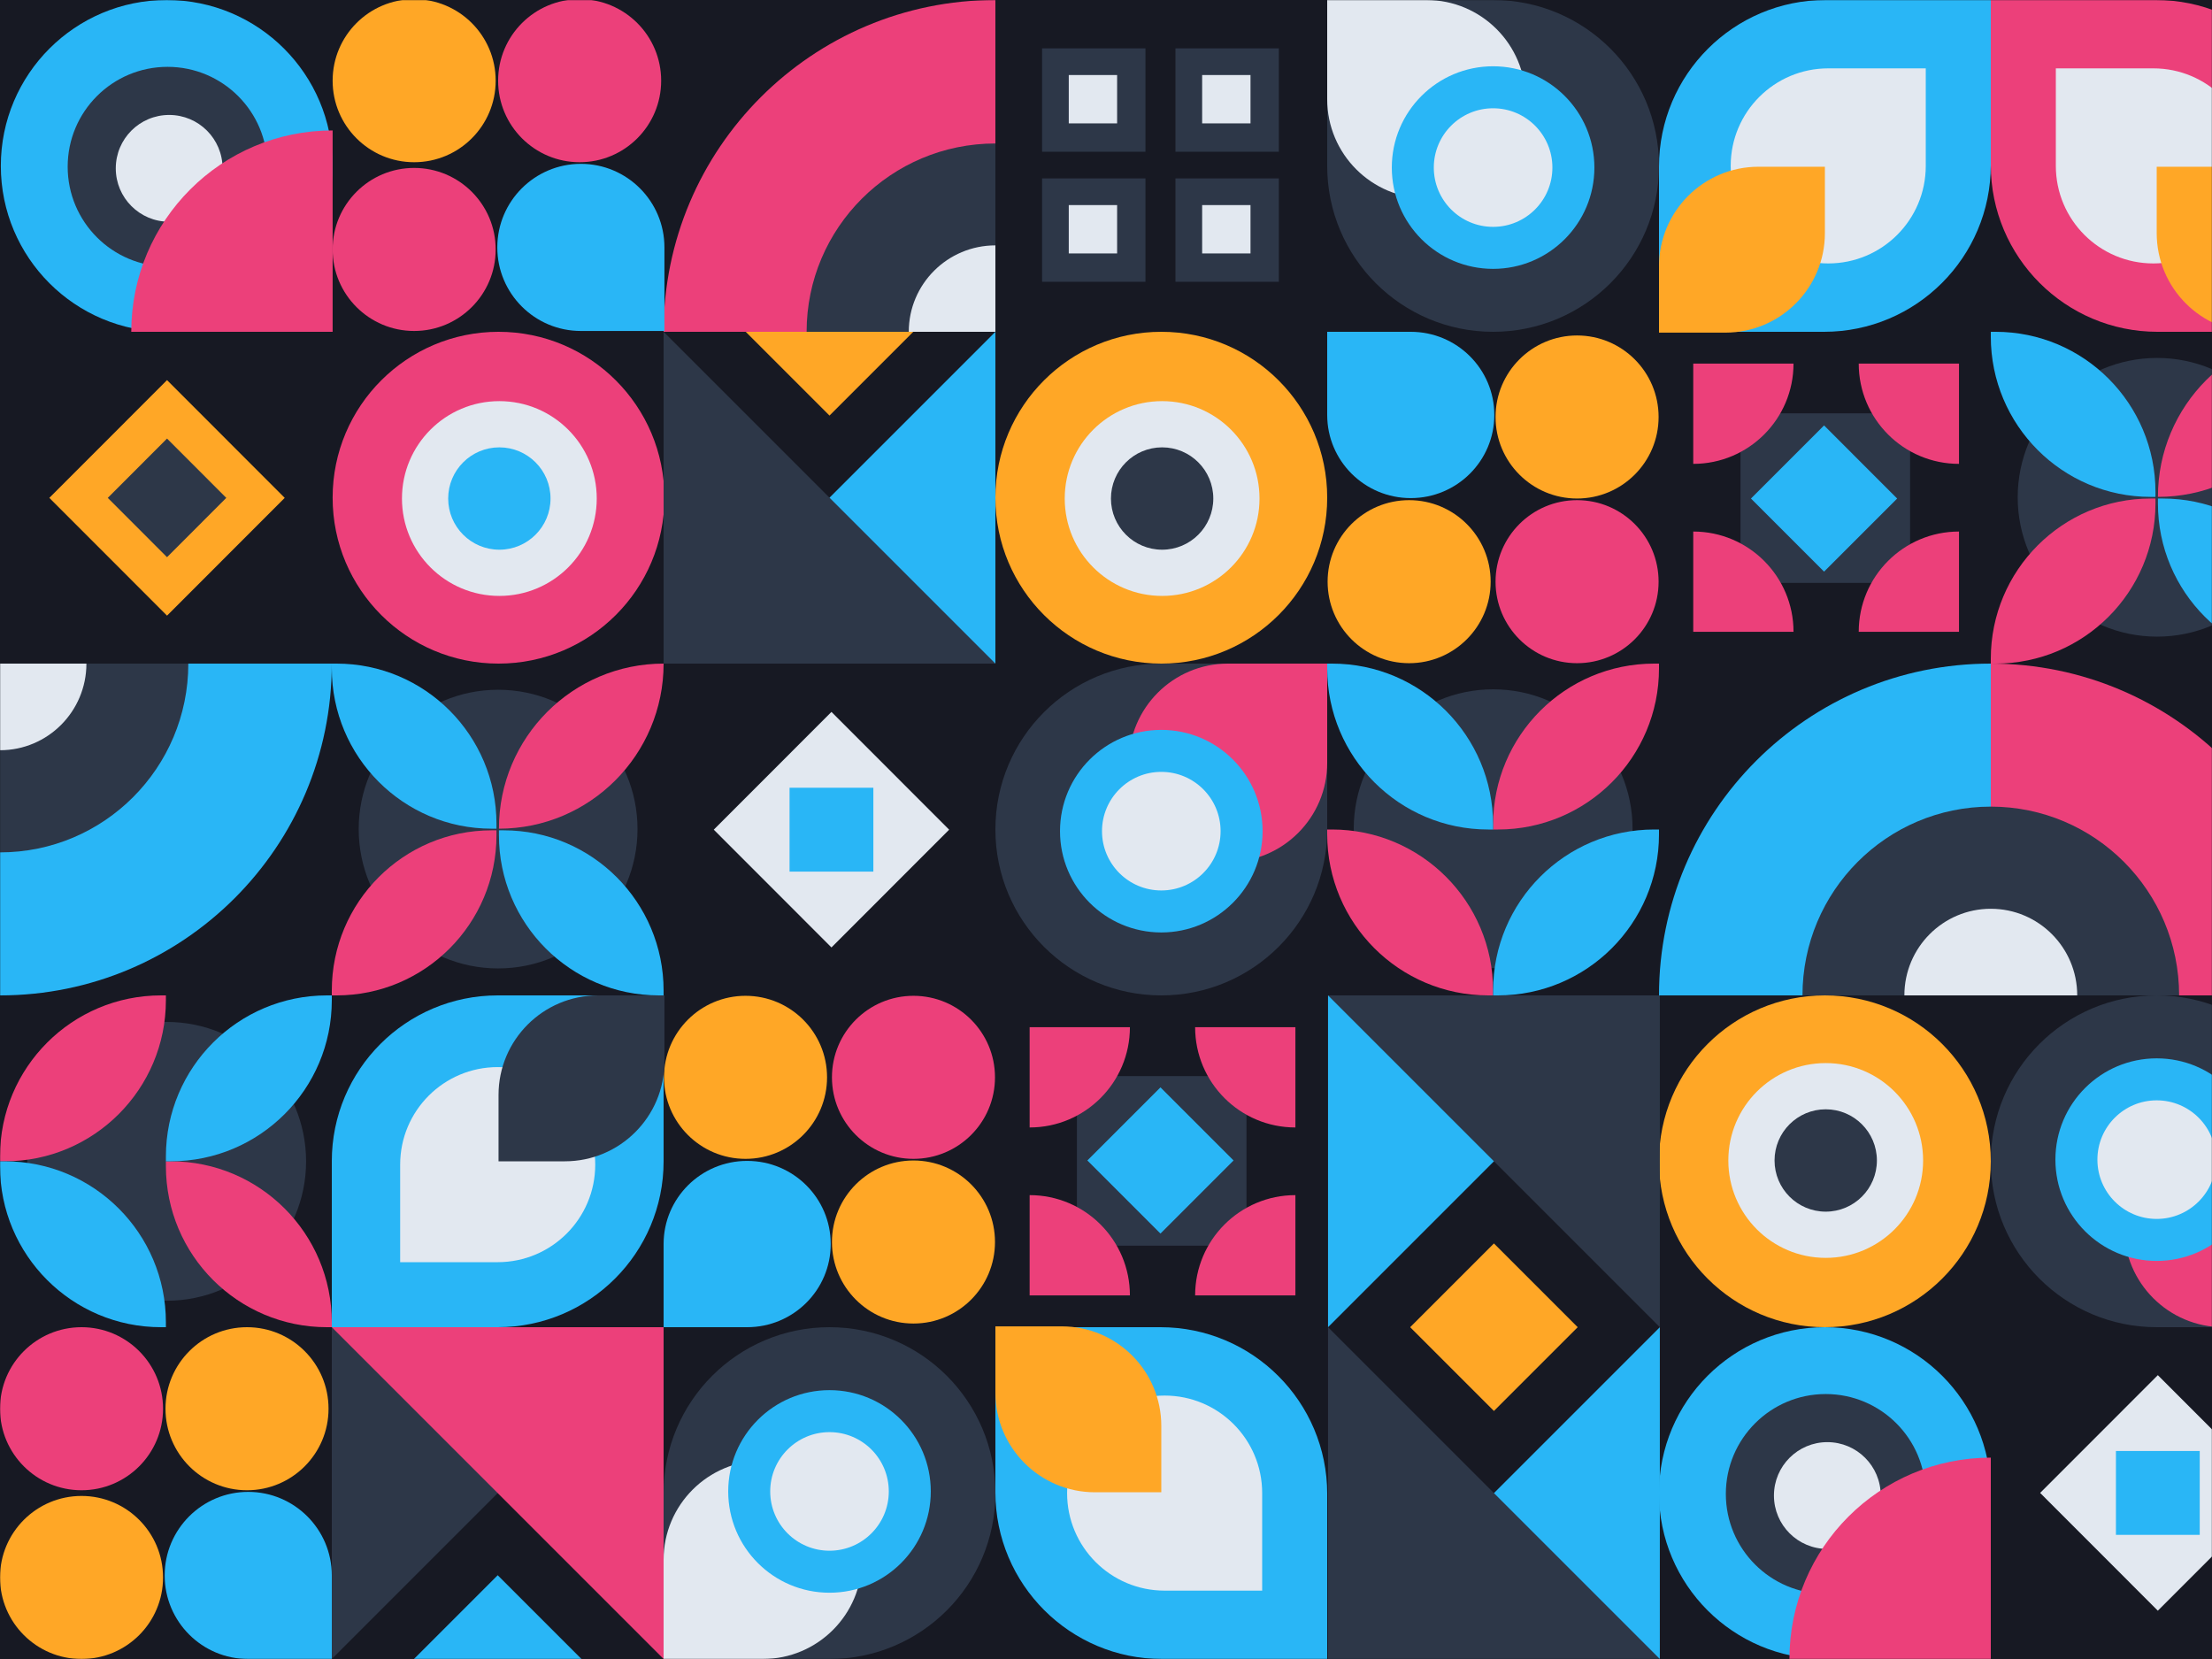 <svg width="1600" height="1200" viewBox="0 0 1600 1200" fill="none" xmlns="http://www.w3.org/2000/svg">
<rect width="1600" height="1200" fill="white"/>
<rect width="1600" height="1200" fill="#171923"/>
<mask id="mask0_0_264" style="mask-type:alpha" maskUnits="userSpaceOnUse" x="0" y="0" width="1600" height="1200">
<rect width="1600" height="1200" fill="#171923"/>
</mask>
<g mask="url(#mask0_0_264)">
<path d="M360.6 480C426.874 480 480.6 426.274 480.6 360C480.6 293.726 426.874 240 360.6 240C294.325 240 240.6 293.726 240.6 360C240.6 426.274 294.325 480 360.6 480Z" fill="#EC407A"/>
<path d="M361.196 431.044C400.103 431.044 431.644 399.503 431.644 360.596C431.644 321.689 400.103 290.148 361.196 290.148C322.289 290.148 290.748 321.689 290.748 360.596C290.748 399.503 322.289 431.044 361.196 431.044Z" fill="#E2E8F0"/>
<path d="M361.197 397.612C381.639 397.612 398.211 381.04 398.211 360.597C398.211 340.154 381.639 323.582 361.197 323.582C340.754 323.582 324.182 340.154 324.182 360.597C324.182 381.04 340.754 397.612 361.197 397.612Z" fill="#29B6F6"/>
<path d="M840 480C906.274 480 960 426.274 960 360C960 293.726 906.274 240 840 240C773.726 240 720 293.726 720 360C720 426.274 773.726 480 840 480Z" fill="#FFA726"/>
<path d="M840.596 431.044C879.503 431.044 911.044 399.503 911.044 360.596C911.044 321.689 879.503 290.148 840.596 290.148C801.689 290.148 770.148 321.689 770.148 360.596C770.148 399.503 801.689 431.044 840.596 431.044Z" fill="#E2E8F0"/>
<path d="M840.597 397.612C861.04 397.612 877.612 381.04 877.612 360.597C877.612 340.154 861.04 323.582 840.597 323.582C820.154 323.582 803.582 340.154 803.582 360.597C803.582 381.04 820.154 397.612 840.597 397.612Z" fill="#2D3748"/>
<path d="M1320 720C1386.27 720 1440 773.726 1440 840C1440 906.274 1386.27 960 1320 960C1253.73 960 1200 906.274 1200 840C1200 773.726 1253.73 720 1320 720Z" fill="#FFA726"/>
<path d="M1320.6 768.956C1359.5 768.956 1391.04 800.497 1391.04 839.404C1391.04 878.311 1359.5 909.852 1320.6 909.852C1281.69 909.852 1250.15 878.311 1250.15 839.404C1250.15 800.497 1281.69 768.956 1320.6 768.956Z" fill="#E2E8F0"/>
<path d="M1320.6 802.388C1341.04 802.388 1357.61 818.96 1357.61 839.403C1357.61 859.846 1341.04 876.418 1320.6 876.418C1300.15 876.418 1283.58 859.846 1283.58 839.403C1283.58 818.96 1300.15 802.388 1320.6 802.388Z" fill="#2D3748"/>
<path d="M1081.77 420.738C1081.77 453.305 1108.17 479.706 1140.74 479.706C1173.3 479.706 1199.71 453.305 1199.71 420.738C1199.71 388.17 1173.3 361.77 1140.74 361.77C1108.17 361.77 1081.77 388.17 1081.77 420.738Z" fill="#EC407A"/>
<path d="M960.295 420.738C960.295 453.305 986.696 479.706 1019.26 479.706C1051.83 479.706 1078.23 453.305 1078.23 420.738C1078.23 388.17 1051.83 361.77 1019.26 361.77C986.696 361.77 960.295 388.17 960.295 420.738Z" fill="#FFA726"/>
<path d="M1081.77 301.622C1081.77 334.19 1108.17 360.59 1140.74 360.59C1173.3 360.59 1199.71 334.19 1199.71 301.622C1199.71 269.055 1173.3 242.654 1140.74 242.654C1108.17 242.654 1081.77 269.055 1081.77 301.622Z" fill="#FFA726"/>
<path d="M960 240V300.147C960 333.366 987.061 360.295 1020.44 360.295C1053.82 360.295 1080.88 333.366 1080.88 300.147C1080.88 266.929 1053.82 240 1020.44 240H960Z" fill="#29B6F6"/>
<rect width="122.654" height="122.654" transform="matrix(-1 0 0 1 1381.62 298.969)" fill="#2D3748"/>
<path d="M1319.4 307.73L1266.52 360.604L1319.4 413.477L1372.27 360.604L1319.4 307.73Z" fill="#29B6F6"/>
<path d="M1417 262.998H1344.47C1344.47 303.056 1376.94 335.529 1417 335.529L1417 262.998Z" fill="#EC407A"/>
<path d="M1417 457.003V384.473C1376.94 384.473 1344.47 416.946 1344.47 457.003H1417Z" fill="#EC407A"/>
<path d="M1224.77 457.003H1297.3C1297.3 416.946 1264.82 384.473 1224.77 384.473V457.003Z" fill="#EC407A"/>
<path d="M1224.77 262.998V335.529C1264.82 335.529 1297.3 303.056 1297.3 262.998L1224.77 262.998Z" fill="#EC407A"/>
<path d="M1560.82 994.684L1475.69 1079.87L1560.82 1165.06L1645.94 1079.87L1560.82 994.684Z" fill="#E2E8F0"/>
<path d="M1591.13 1049.54H1530.51V1110.2H1591.13V1049.54Z" fill="#29B6F6"/>
<path d="M1080 240C1146.27 240 1200 186.274 1200 120C1200 53.726 1146.27 0 1080 0L960 0L960 120C960 186.274 1013.73 240 1080 240Z" fill="#2D3748"/>
<path d="M1031.76 143.518C1071.39 143.518 1103.52 111.39 1103.52 71.759C1103.52 32.127 1071.39 -1.52588e-05 1031.76 -1.52588e-05H960V71.759C960 111.39 992.128 143.518 1031.76 143.518Z" fill="#E2E8F0"/>
<path d="M1080 194.473C1120.46 194.473 1153.27 161.67 1153.27 121.206C1153.27 80.742 1120.46 47.94 1080 47.94C1039.54 47.94 1006.73 80.742 1006.73 121.206C1006.73 161.67 1039.54 194.473 1080 194.473Z" fill="#29B6F6"/>
<path d="M1080 164.096C1103.69 164.096 1122.89 144.893 1122.89 121.206C1122.89 97.519 1103.69 78.317 1080 78.317C1056.31 78.317 1037.11 97.519 1037.11 121.206C1037.11 144.893 1056.31 164.096 1080 164.096Z" fill="#E2E8F0"/>
<path d="M1200 120.603V240L1319.4 240C1386 240 1440 186.004 1440 119.397V0L1320.6 0C1254 0 1200 53.996 1200 120.603Z" fill="#29B6F6"/>
<path d="M1251.86 120C1251.86 158.965 1283.45 190.553 1322.41 190.553C1361.38 190.553 1392.96 158.965 1392.96 120V49.447L1322.41 49.447C1283.45 49.447 1251.86 81.035 1251.86 120Z" fill="#E2E8F0"/>
<path d="M1200 192.604V240.604H1248C1287.76 240.604 1320 208.368 1320 168.604V120.604L1272 120.604C1232.24 120.604 1200 152.839 1200 192.604Z" fill="#FFA726"/>
<path d="M1680 120.603V240L1560.6 240C1494 240 1440 186.004 1440 119.397V0L1559.4 0C1626 0 1680 53.996 1680 120.603Z" fill="#EC407A"/>
<path d="M1628.14 120C1628.14 158.965 1596.55 190.553 1557.59 190.553C1518.62 190.553 1487.04 158.965 1487.04 120V49.447L1557.59 49.447C1596.55 49.447 1628.14 81.035 1628.14 120Z" fill="#E2E8F0"/>
<path d="M1680 192.604V240.604H1632C1592.24 240.604 1560 208.368 1560 168.604V120.604L1608 120.604C1647.76 120.604 1680 152.839 1680 192.604Z" fill="#FFA726"/>
<path d="M1560 720C1493.73 720 1440 773.726 1440 840C1440 906.274 1493.73 960 1560 960H1680V840C1680 773.726 1626.27 720 1560 720Z" fill="#2D3748"/>
<path d="M1680 888.241C1680 848.61 1647.87 816.482 1608.24 816.482V816.482C1568.61 816.482 1536.48 848.61 1536.48 888.241V888.241C1536.48 927.873 1568.61 960 1608.24 960H1680V888.241Z" fill="#EC407A"/>
<path d="M1560 765.527C1519.54 765.527 1486.73 798.33 1486.73 838.794C1486.73 879.258 1519.54 912.06 1560 912.06C1600.46 912.06 1633.27 879.258 1633.27 838.794C1633.27 798.33 1600.46 765.527 1560 765.527Z" fill="#29B6F6"/>
<path d="M1560 795.904C1536.31 795.904 1517.11 815.107 1517.11 838.794C1517.11 862.481 1536.31 881.683 1560 881.683C1583.69 881.683 1602.89 862.481 1602.89 838.794C1602.89 815.107 1583.69 795.904 1560 795.904Z" fill="#E2E8F0"/>
<path d="M360.294 700.492C415.984 700.492 461.13 655.368 461.13 599.704C461.13 544.04 415.984 498.916 360.294 498.916C304.605 498.916 259.459 544.04 259.459 599.704C259.459 655.368 304.605 700.492 360.294 700.492Z" fill="#2D3748"/>
<path d="M480 480C480 545.948 426.67 599.409 360.885 599.409C360.885 533.461 414.215 480 480 480Z" fill="#EC407A"/>
<path d="M359.115 595.931V599.409H355.646C291.776 599.409 240 547.505 240 483.478V480H243.469C307.339 480 359.115 531.904 359.115 595.931Z" fill="#29B6F6"/>
<path d="M355.646 600.592H359.115V604.07C359.115 668.097 307.339 720.001 243.469 720.001H240V716.523C240 652.496 291.777 600.592 355.646 600.592Z" fill="#EC407A"/>
<path d="M480 716.523V720.001H476.531C412.661 720.001 360.885 668.097 360.885 604.07V600.592H364.354C428.223 600.592 480 652.496 480 716.523Z" fill="#29B6F6"/>
<path d="M1080.03 700.27C1135.72 700.27 1180.87 655.125 1180.87 599.435C1180.87 543.745 1135.72 498.6 1080.03 498.6C1024.34 498.6 979.199 543.745 979.199 599.435C979.199 655.125 1024.34 700.27 1080.03 700.27Z" fill="#2D3748"/>
<path d="M1076.5 720C1012.16 720 960 667.839 960 603.495V600H963.495C1027.84 600 1080 652.161 1080 716.505V720H1076.5Z" fill="#EC407A"/>
<path d="M1196.5 600H1200V603.495C1200 667.839 1147.84 720 1083.5 720H1080V716.505C1080 652.161 1132.16 600 1196.5 600Z" fill="#29B6F6"/>
<path d="M1083.5 600H1080V596.505C1080 532.161 1132.16 480 1196.5 480H1200V483.495C1200 547.839 1147.84 600 1083.5 600Z" fill="#EC407A"/>
<path d="M963.495 480C1027.84 480 1080 532.161 1080 596.505V600H1076.5C1012.16 600 960 547.839 960 483.495V480H963.495Z" fill="#29B6F6"/>
<path d="M19.73 840.035C19.73 895.724 64.875 940.87 120.565 940.87C176.255 940.87 221.4 895.724 221.4 840.035C221.4 784.345 176.255 739.199 120.565 739.199C64.875 739.199 19.73 784.345 19.73 840.035Z" fill="#2D3748"/>
<path d="M0 836.505C0 772.161 52.161 720 116.505 720H120V723.495C120 787.839 67.839 840 3.495 840H0V836.505Z" fill="#EC407A"/>
<path d="M120 956.505V960H116.505C52.161 960 0 907.839 0 843.495V840H3.495C67.839 840 120 892.161 120 956.505Z" fill="#29B6F6"/>
<path d="M120 843.495V840H123.495C187.839 840 240 892.161 240 956.505V960H236.505C172.161 960 120 907.839 120 843.495Z" fill="#EC407A"/>
<path d="M240 723.495C240 787.839 187.839 840 123.495 840H120V836.505C120 772.161 172.161 720 236.505 720H240V723.495Z" fill="#29B6F6"/>
<path d="M720 0V240H480C480 107.452 587.452 0 720 0Z" fill="#EC407A"/>
<path d="M720.001 103.783V239.999H583.449C583.449 164.769 644.586 103.783 720.001 103.783Z" fill="#2D3748"/>
<path d="M720 177.494V240H657.34C657.34 205.479 685.394 177.494 720 177.494Z" fill="#E2E8F0"/>
<path d="M1680 720H1440V480C1572.55 480 1680 587.452 1680 720Z" fill="#EC407A"/>
<path d="M1576.22 720.001H1440V583.449C1515.23 583.449 1576.22 644.586 1576.22 720.001Z" fill="#2D3748"/>
<path d="M1502.51 720H1440V657.34C1474.52 657.34 1502.51 685.394 1502.51 720Z" fill="#E2E8F0"/>
<path d="M0 720L0 480H240C240 612.548 132.548 720 0 720Z" fill="#29B6F6"/>
<path d="M0.001 616.551L0.001 479.999H136.217C136.217 555.414 75.231 616.551 0.001 616.551Z" fill="#2D3748"/>
<path d="M-0 542.66L-0 480H62.506C62.506 514.606 34.521 542.66 -0 542.66Z" fill="#E2E8F0"/>
<path d="M1440 480V720H1200C1200 587.452 1307.45 480 1440 480Z" fill="#29B6F6"/>
<path d="M1440 583.449V720.001H1303.78C1303.78 644.586 1364.77 583.449 1440 583.449Z" fill="#2D3748"/>
<path d="M1440 657.34V720H1377.49C1377.49 685.394 1405.48 657.34 1440 657.34Z" fill="#E2E8F0"/>
<path d="M120.6 0C186.874 0 240.6 53.726 240.6 120C240.6 186.274 186.874 240 120.6 240C54.325 240 0.6 186.274 0.6 120C0.6 53.726 54.325 0 120.6 0Z" fill="#29B6F6"/>
<path d="M121.189 48.353C161.084 48.353 193.425 80.695 193.425 120.589C193.425 160.484 161.084 192.825 121.189 192.825C81.294 192.825 48.953 160.484 48.953 120.589C48.953 80.695 81.294 48.353 121.189 48.353Z" fill="#2D3748"/>
<path d="M122.368 83.144C143.7 83.144 160.992 100.437 160.992 121.769C160.992 143.1 143.7 160.393 122.368 160.393C101.037 160.393 83.744 143.1 83.744 121.769C83.744 100.437 101.037 83.144 122.368 83.144Z" fill="#E2E8F0"/>
<path d="M240.6 94.35L240.6 240.001L94.949 240.001C94.949 159.56 160.159 94.35 240.6 94.35Z" fill="#EC407A"/>
<path d="M1320 960C1386.27 960 1440 1013.73 1440 1080C1440 1146.27 1386.27 1200 1320 1200C1253.73 1200 1200 1146.27 1200 1080C1200 1013.73 1253.73 960 1320 960Z" fill="#29B6F6"/>
<path d="M1320.59 1008.35C1360.48 1008.35 1392.83 1040.69 1392.83 1080.59C1392.83 1120.48 1360.48 1152.83 1320.59 1152.83C1280.69 1152.83 1248.35 1120.48 1248.35 1080.59C1248.35 1040.69 1280.69 1008.35 1320.59 1008.35Z" fill="#2D3748"/>
<path d="M1321.77 1043.14C1343.1 1043.14 1360.39 1060.44 1360.39 1081.77C1360.39 1103.1 1343.1 1120.39 1321.77 1120.39C1300.44 1120.39 1283.14 1103.1 1283.14 1081.77C1283.14 1060.44 1300.44 1043.14 1321.77 1043.14Z" fill="#E2E8F0"/>
<path d="M1440 1054.35V1200H1294.35C1294.35 1119.56 1359.56 1054.35 1440 1054.35Z" fill="#EC407A"/>
<path d="M299.567 117.336C267 117.336 240.599 90.935 240.599 58.368C240.599 25.801 267 -0.6 299.567 -0.6C332.134 -0.6 358.535 25.801 358.535 58.368C358.535 90.935 332.134 117.336 299.567 117.336Z" fill="#FFA726"/>
<path d="M299.567 239.4C267 239.4 240.599 212.999 240.599 180.432C240.599 147.865 267 121.464 299.567 121.464C332.134 121.464 358.535 147.865 358.535 180.432C358.535 212.999 332.134 239.4 299.567 239.4Z" fill="#EC407A"/>
<path d="M419.272 117.336C386.705 117.336 360.304 90.935 360.304 58.368C360.304 25.801 386.705 -0.6 419.272 -0.6C451.839 -0.6 478.24 25.801 478.24 58.368C478.24 90.935 451.839 117.336 419.272 117.336Z" fill="#EC407A"/>
<path d="M480.6 239.4H420.157C386.776 239.4 359.715 212.339 359.715 178.958C359.715 145.577 386.776 118.516 420.157 118.516C453.539 118.516 480.6 145.577 480.6 178.958V239.4Z" fill="#29B6F6"/>
<path d="M601.77 779.262C601.77 746.695 628.17 720.294 660.738 720.294C693.305 720.294 719.706 746.695 719.706 779.262C719.706 811.83 693.305 838.23 660.738 838.23C628.17 838.23 601.77 811.83 601.77 779.262Z" fill="#EC407A"/>
<path d="M480.295 779.262C480.295 746.695 506.696 720.294 539.263 720.294C571.83 720.294 598.231 746.695 598.231 779.262C598.231 811.83 571.83 838.23 539.263 838.23C506.696 838.23 480.295 811.83 480.295 779.262Z" fill="#FFA726"/>
<path d="M601.77 898.378C601.77 865.81 628.17 839.41 660.738 839.41C693.305 839.41 719.706 865.81 719.706 898.378C719.706 930.945 693.305 957.346 660.738 957.346C628.17 957.346 601.77 930.945 601.77 898.378Z" fill="#FFA726"/>
<path d="M480 960V899.853C480 866.634 507.061 839.705 540.442 839.705C573.824 839.705 600.885 866.634 600.885 899.853C600.885 933.071 573.824 960 540.442 960H480Z" fill="#29B6F6"/>
<path d="M58.968 1077.94C26.4 1077.94 -0.001 1051.53 -0.001 1018.97C-0.001 986.4 26.4 959.999 58.968 959.999C91.535 959.999 117.936 986.4 117.936 1018.97C117.936 1051.53 91.535 1077.94 58.968 1077.94Z" fill="#EC407A"/>
<path d="M58.968 1200C26.4 1200 -0.001 1173.6 -0.001 1141.03C-0.001 1108.46 26.4 1082.06 58.968 1082.06C91.535 1082.06 117.936 1108.46 117.936 1141.03C117.936 1173.6 91.535 1200 58.968 1200Z" fill="#FFA726"/>
<path d="M178.673 1077.94C146.105 1077.94 119.705 1051.53 119.705 1018.97C119.705 986.4 146.105 959.999 178.673 959.999C211.24 959.999 237.641 986.4 237.641 1018.97C237.641 1051.53 211.24 1077.94 178.673 1077.94Z" fill="#FFA726"/>
<path d="M240 1200H179.558C146.176 1200 119.115 1172.94 119.115 1139.56C119.115 1106.18 146.176 1079.12 179.558 1079.12C212.939 1079.12 240 1106.18 240 1139.56V1200Z" fill="#29B6F6"/>
<rect x="901.621" y="901.031" width="122.654" height="122.654" transform="rotate(-180 901.621 901.031)" fill="#2D3748"/>
<path d="M839.396 892.27L786.523 839.396L839.396 786.523L892.27 839.396L839.396 892.27Z" fill="#29B6F6"/>
<path d="M937.002 937.002H864.471C864.471 896.944 896.944 864.471 937.002 864.471L937.002 937.002Z" fill="#EC407A"/>
<path d="M937.002 742.997V815.527C896.944 815.527 864.471 783.054 864.471 742.997H937.002Z" fill="#EC407A"/>
<path d="M744.766 742.997H817.297C817.297 783.054 784.824 815.527 744.766 815.527V742.997Z" fill="#EC407A"/>
<path d="M744.766 937.002V864.471C784.824 864.471 817.297 896.944 817.297 937.002H744.766Z" fill="#EC407A"/>
<path d="M120.816 445.316L35.69 360.128L120.816 274.939L205.943 360.128L120.816 445.316Z" fill="#FFA726"/>
<path d="M120.816 403.023L77.952 360.128L120.816 317.232L163.681 360.128L120.816 403.023Z" fill="#2D3748"/>
<rect x="828.543" y="109.75" width="74.774" height="74.774" transform="rotate(-180 828.543 109.75)" fill="#2D3748"/>
<rect x="828.543" y="203.82" width="74.774" height="74.774" transform="rotate(-180 828.543 203.82)" fill="#2D3748"/>
<rect x="925.025" y="109.75" width="74.774" height="74.774" transform="rotate(-180 925.025 109.75)" fill="#2D3748"/>
<rect x="925.025" y="203.82" width="74.774" height="74.774" transform="rotate(-180 925.025 203.82)" fill="#2D3748"/>
<rect x="808.041" y="89.248" width="34.975" height="34.975" transform="rotate(-180 808.041 89.248)" fill="#E2E8F0"/>
<rect x="808.041" y="183.318" width="34.975" height="34.975" transform="rotate(-180 808.041 183.318)" fill="#E2E8F0"/>
<rect x="904.523" y="89.248" width="34.975" height="34.975" transform="rotate(-180 904.523 89.248)" fill="#E2E8F0"/>
<rect x="904.523" y="183.318" width="34.975" height="34.975" transform="rotate(-180 904.523 183.318)" fill="#E2E8F0"/>
<path d="M601.416 685.316L516.289 600.127L601.416 514.938L686.543 600.127L601.416 685.316Z" fill="#E2E8F0"/>
<path d="M631.727 630.459H571.107V569.795H631.727V630.459Z" fill="#29B6F6"/>
<path d="M600 960C666.274 960 720 1013.73 720 1080C720 1146.27 666.274 1200 600 1200H480L480 1080C480 1013.73 533.726 960 600 960Z" fill="#2D3748"/>
<path d="M551.759 1056.48C591.39 1056.48 623.518 1088.61 623.518 1128.24C623.518 1167.87 591.39 1200 551.759 1200H480L480 1128.24C480 1088.61 512.128 1056.48 551.759 1056.48Z" fill="#E2E8F0"/>
<path d="M600.001 1005.53C640.465 1005.53 673.267 1038.33 673.267 1078.79C673.267 1119.26 640.465 1152.06 600.001 1152.06C559.537 1152.06 526.734 1119.26 526.734 1078.79C526.734 1038.33 559.537 1005.53 600.001 1005.53Z" fill="#29B6F6"/>
<path d="M600.001 1035.9C623.688 1035.9 642.89 1055.11 642.89 1078.79C642.89 1102.48 623.688 1121.68 600.001 1121.68C576.314 1121.68 557.111 1102.48 557.111 1078.79C557.111 1055.11 576.314 1035.9 600.001 1035.9Z" fill="#E2E8F0"/>
<path d="M360 720L480 720V840C480 906.274 426.274 960 360 960H240L240 840C240 773.726 293.726 720 360 720Z" fill="#29B6F6"/>
<path d="M360 771.859C398.965 771.859 430.553 803.447 430.553 842.412C430.553 881.377 398.965 912.965 360 912.965H289.447L289.447 842.412C289.447 803.447 321.035 771.859 360 771.859Z" fill="#E2E8F0"/>
<path d="M432.604 720H480.604V768C480.604 807.765 448.368 840 408.604 840H360.604V792C360.604 752.235 392.839 720 432.604 720Z" fill="#2D3748"/>
<path d="M720 1079.4V960H839.397C906.004 960 960 1014 960 1080.6V1200H840.603C773.996 1200 720 1146 720 1079.4Z" fill="#29B6F6"/>
<path d="M771.859 1080C771.859 1041.03 803.447 1009.45 842.412 1009.45C881.377 1009.45 912.965 1041.03 912.965 1080V1150.55H842.412C803.447 1150.55 771.859 1118.97 771.859 1080Z" fill="#E2E8F0"/>
<path d="M720 1007.4V959.396H768C807.765 959.396 840 991.632 840 1031.4V1079.4H792C752.235 1079.4 720 1047.16 720 1007.4Z" fill="#FFA726"/>
<path d="M840 720C773.726 720 720 666.274 720 600C720 533.726 773.726 480 840 480H960L960 600C960 666.274 906.274 720 840 720Z" fill="#2D3748"/>
<path d="M960 551.759C960 591.39 927.872 623.518 888.241 623.518V623.518C848.61 623.518 816.482 591.39 816.482 551.759V551.759C816.482 512.127 848.61 480 888.241 480H960V551.759Z" fill="#EC407A"/>
<path d="M839.999 674.473C799.535 674.473 766.733 641.67 766.733 601.206C766.733 560.742 799.535 527.94 839.999 527.94C880.463 527.94 913.266 560.742 913.266 601.206C913.266 641.67 880.463 674.473 839.999 674.473Z" fill="#29B6F6"/>
<path d="M839.999 644.096C816.312 644.096 797.11 624.893 797.11 601.206C797.11 577.519 816.312 558.317 839.999 558.317C863.686 558.317 882.889 577.519 882.889 601.206C882.889 624.893 863.686 644.096 839.999 644.096Z" fill="#E2E8F0"/>
<path d="M1560.29 460.492C1615.98 460.492 1661.13 415.368 1661.13 359.704C1661.13 304.04 1615.98 258.916 1560.29 258.916C1504.6 258.916 1459.46 304.04 1459.46 359.704C1459.46 415.368 1504.6 460.492 1560.29 460.492Z" fill="#2D3748"/>
<path d="M1680 240C1680 305.948 1626.67 359.409 1560.88 359.409C1560.88 293.461 1614.21 240 1680 240Z" fill="#EC407A"/>
<path d="M1559.12 355.931V359.409H1555.65C1491.78 359.409 1440 307.505 1440 243.478V240H1443.47C1507.34 240 1559.12 291.904 1559.12 355.931Z" fill="#29B6F6"/>
<path d="M1555.65 360.592H1559.12V364.07C1559.12 428.097 1507.34 480.001 1443.47 480.001H1440V476.523C1440 412.496 1491.78 360.592 1555.65 360.592Z" fill="#EC407A"/>
<path d="M1680 476.523V480.001H1676.53C1612.66 480.001 1560.88 428.097 1560.88 364.07V360.592H1564.35C1628.22 360.592 1680 412.496 1680 476.523Z" fill="#29B6F6"/>
<path d="M539.4 240H660.6L600 300.6L539.4 240Z" fill="#FFA726"/>
<path d="M720 240V480H480L720 240Z" fill="#29B6F6"/>
<path d="M480 240L720 480H480V240Z" fill="#2D3748"/>
<path d="M420.6 1200H299.4L360 1139.4L420.6 1200Z" fill="#29B6F6"/>
<path d="M240 1200L240 960H480L240 1200Z" fill="#2D3748"/>
<path d="M480 1200L240 960H480V1200Z" fill="#EC407A"/>
<path d="M1141.2 960L1020 960L1080.6 899.4L1141.2 960Z" fill="#FFA726"/>
<path d="M960.6 960V720H1200.6L960.6 960Z" fill="#29B6F6"/>
<path d="M1200.6 960L960.6 720H1200.6V960Z" fill="#2D3748"/>
<path d="M1020 960H1141.2L1080.6 1020.6L1020 960Z" fill="#FFA726"/>
<path d="M1200.6 960V1200H960.6L1200.6 960Z" fill="#29B6F6"/>
<path d="M960.6 960L1200.6 1200H960.6V960Z" fill="#2D3748"/>
</g>
</svg>
